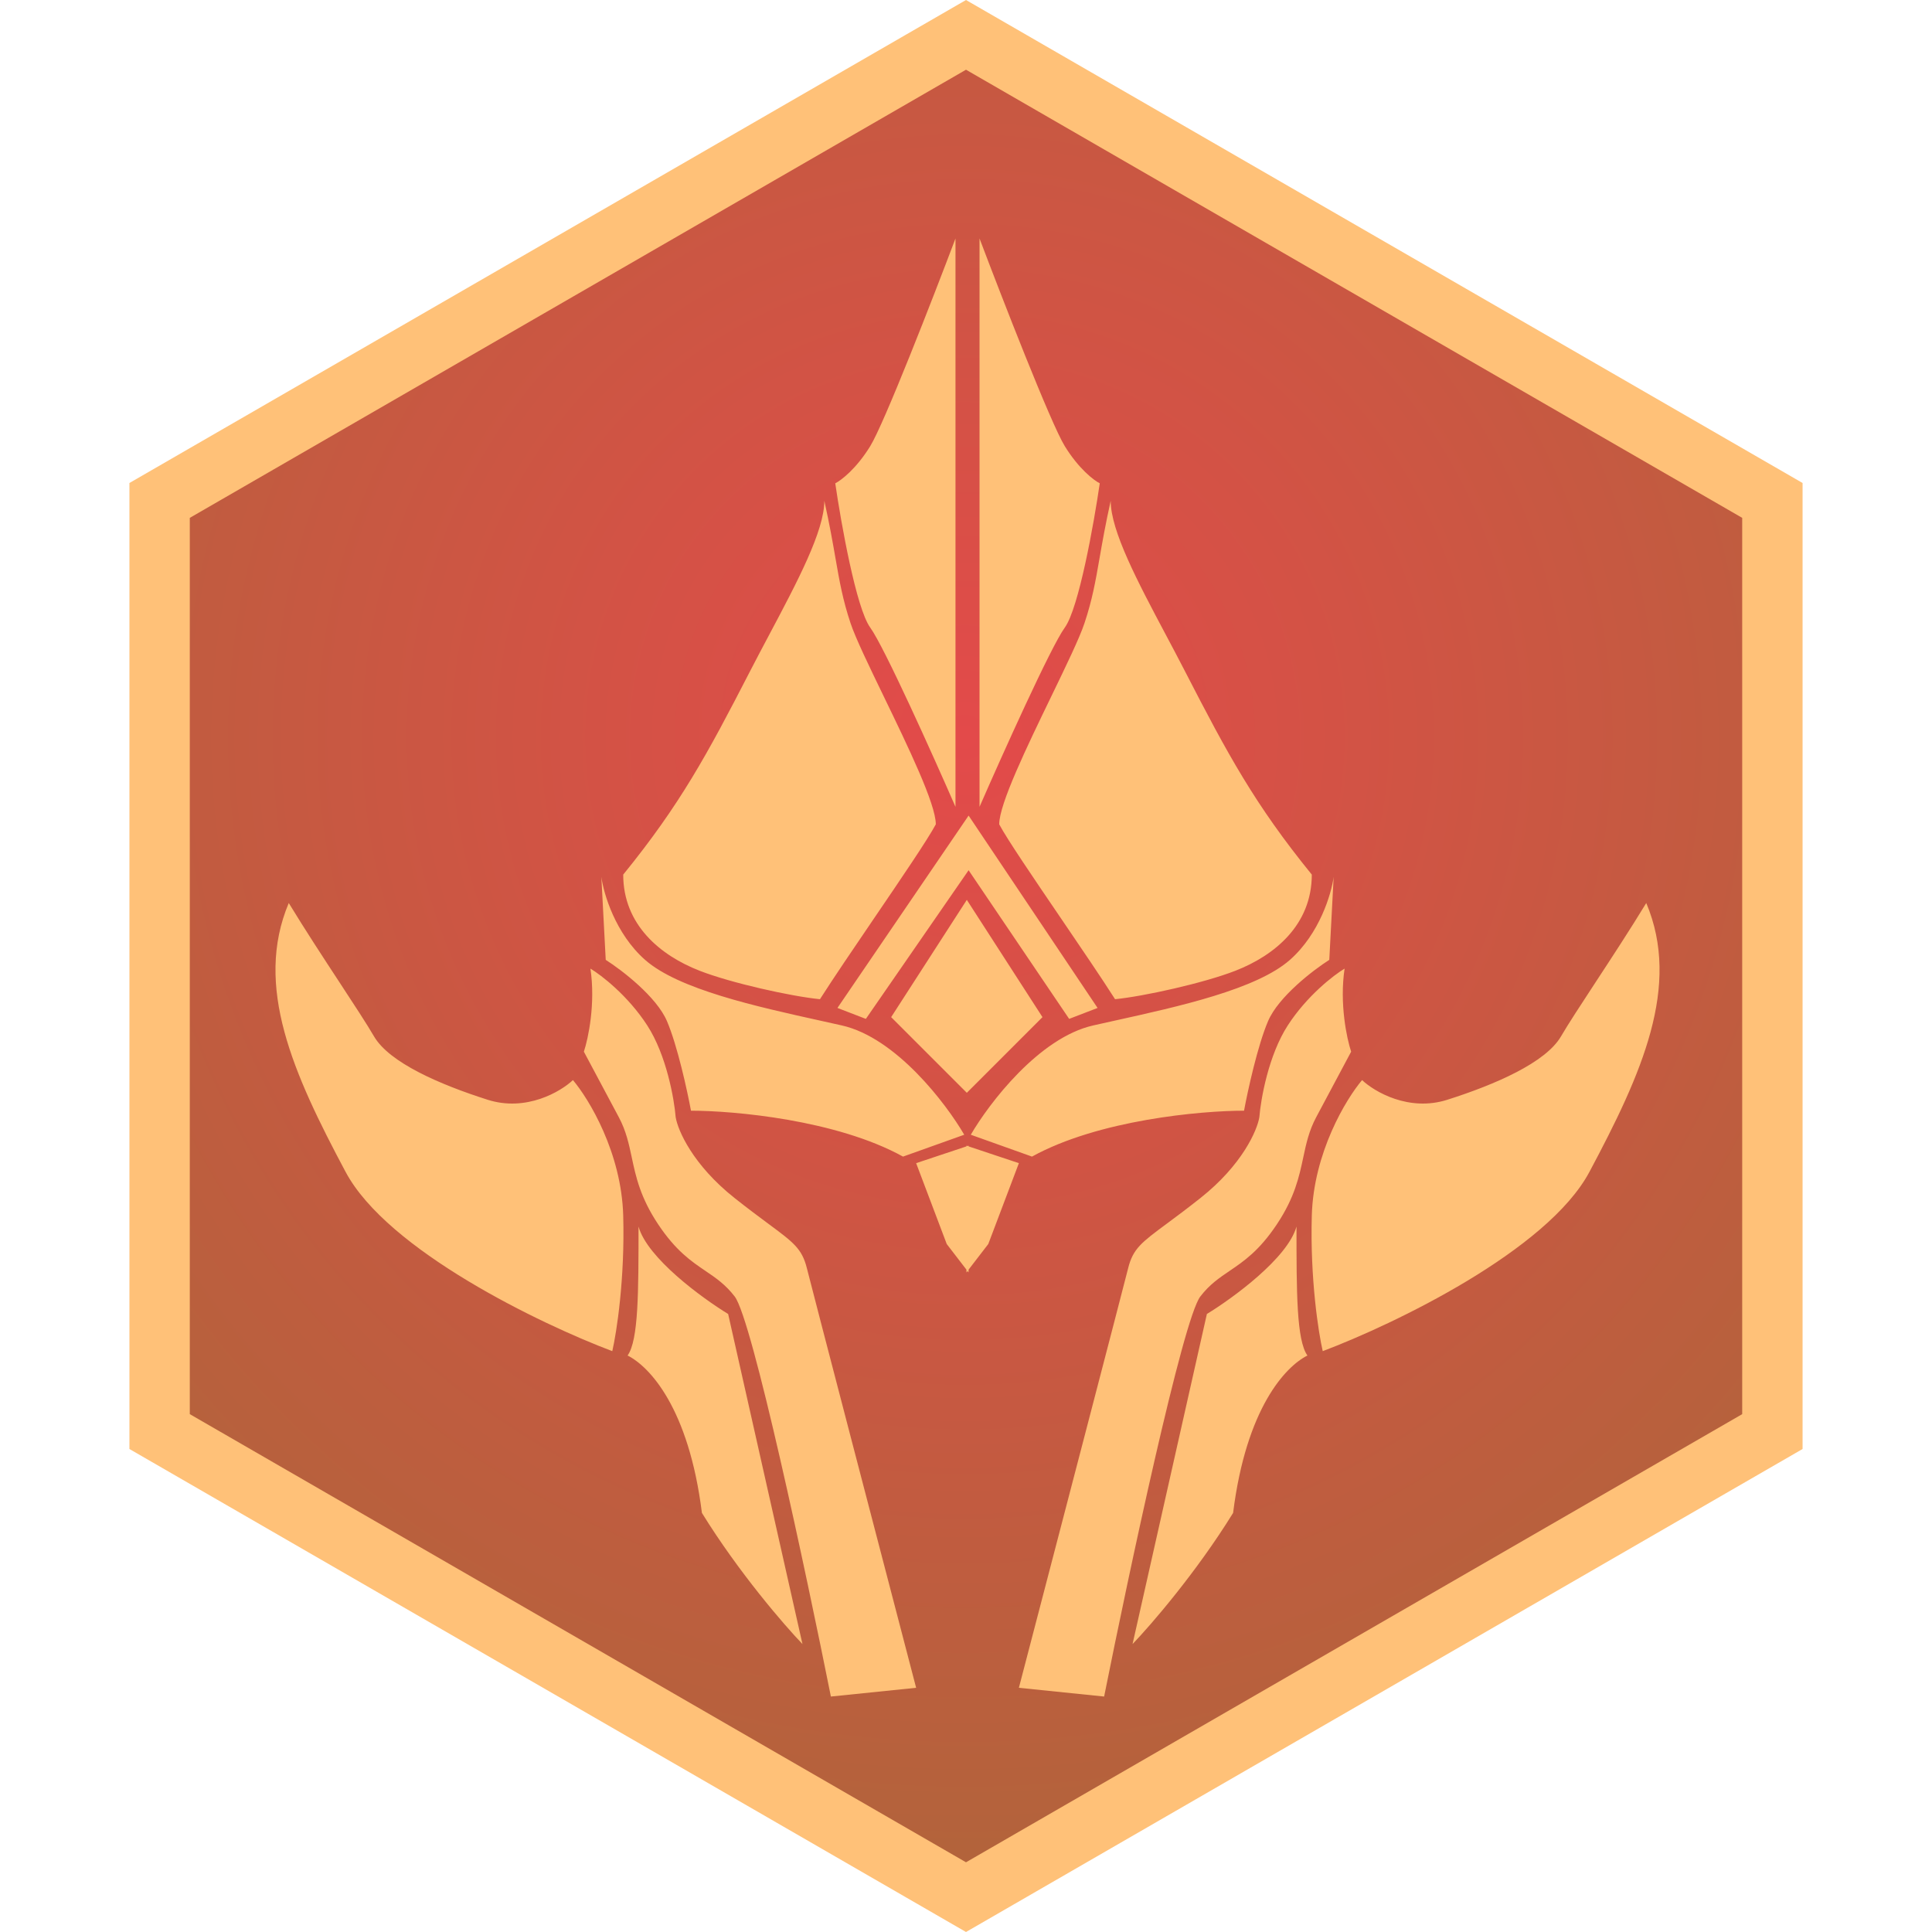 <svg width="320" height="320" viewBox="0 0 320 320" fill="none" xmlns="http://www.w3.org/2000/svg">
<path d="M26.436 82.887L160 5.774L293.564 82.887V237.113L160 314.226L26.436 237.113V82.887Z" fill="url(#paint0_linear_252_9591)"/>
<path d="M26.436 82.887L160 5.774L293.564 82.887V237.113L160 314.226L26.436 237.113V82.887Z" fill="url(#paint1_radial_252_9591)"/>
<path d="M26.436 82.887L160 5.774L293.564 82.887V237.113L160 314.226L26.436 237.113V82.887Z" stroke="#FFC178" stroke-width="10"/>
<path fill-rule="evenodd" clip-rule="evenodd" d="M158.259 39.5V133.638C154.517 125.069 146.455 107.134 144.138 103.948C141.821 100.762 139.31 86.69 138.345 80.052C139.31 79.569 141.821 77.662 144.138 73.897C146.455 70.131 154.517 49.397 158.259 39.5ZM103.224 201.345C102.935 190.917 97.552 182.034 94.897 178.897C92.845 180.828 87.148 184.183 80.776 182.155C72.81 179.621 64.483 176 61.948 171.655C60.75 169.6 58.66 166.412 56.254 162.74L56.254 162.739L56.253 162.739C53.572 158.648 50.499 153.958 47.828 149.569C42.035 163.328 48.552 177.81 57.242 194.103C64.193 207.138 89.586 219.328 101.414 223.793C102.138 220.655 103.514 211.772 103.224 201.345ZM217.276 201.345C217.566 190.917 222.948 182.034 225.603 178.897C227.655 180.828 233.352 184.183 239.724 182.155C247.69 179.621 256.017 176 258.552 171.655C259.75 169.6 261.84 166.412 264.246 162.741L264.246 162.74L264.247 162.739C266.928 158.648 270.001 153.958 272.672 149.569C278.466 163.328 271.948 177.81 263.259 194.103C256.307 207.138 230.914 219.328 219.086 223.793C218.362 220.655 216.986 211.772 217.276 201.345ZM162.241 133.638V39.5C165.983 49.397 174.045 70.131 176.362 73.897C178.679 77.662 181.19 79.569 182.155 80.052C181.19 86.69 178.679 100.762 176.362 103.948C174.045 107.134 165.983 125.069 162.241 133.638ZM135.81 165.5C130.983 165.017 121.11 162.821 115.897 160.793C109.379 158.259 103.224 153.19 103.224 144.862C112.638 133.276 117.135 124.971 124.224 111.19C125.263 109.17 126.349 107.125 127.426 105.096C132.055 96.377 136.535 87.941 136.535 82.948C137.407 86.875 137.929 89.867 138.382 92.464C139.057 96.333 139.58 99.325 140.879 103.224C141.704 105.697 143.935 110.306 146.387 115.371L146.387 115.371L146.387 115.371C150.398 123.657 155 133.164 155 136.534C153.673 139.023 149.314 145.43 144.833 152.016L144.833 152.016L144.832 152.017C141.49 156.93 138.079 161.942 135.81 165.5ZM204.604 160.793C199.39 162.821 189.517 165.017 184.69 165.5C182.422 161.943 179.013 156.933 175.672 152.022L175.67 152.019L175.669 152.018L175.668 152.018L175.668 152.017L175.668 152.017L175.668 152.016C171.187 145.431 166.827 139.023 165.5 136.534C165.5 133.164 170.102 123.657 174.113 115.371L174.113 115.371C176.565 110.306 178.797 105.697 179.621 103.224C180.921 99.325 181.443 96.333 182.118 92.464L182.118 92.463C182.571 89.867 183.093 86.875 183.966 82.948C183.966 87.941 188.445 96.377 193.074 105.096L193.074 105.096L193.075 105.098C194.152 107.126 195.237 109.17 196.276 111.19C203.365 124.971 207.862 133.276 217.276 144.862C217.276 153.19 211.121 158.259 204.604 160.793ZM132.914 272.31L120.604 217.638C116.259 214.983 107.207 208.369 105.759 203.155C105.759 214.017 105.759 221.983 103.948 224.517C107.569 226.328 114.086 233.207 116.259 250.586C122.341 260.434 129.897 269.172 132.914 272.31ZM199.897 217.638L187.586 272.31C190.604 269.172 198.159 260.434 204.241 250.586C206.414 233.207 212.931 226.328 216.552 224.517C214.741 221.983 214.741 214.017 214.741 203.155C213.293 208.369 204.241 214.983 199.897 217.638ZM138.707 166.948L143.414 168.759L160.431 144.138L177.086 168.759L181.793 166.948L160.431 135.086L138.707 166.948ZM160.431 210.759L160.25 210.523L160.069 210.759V210.288L156.81 206.052L151.741 192.655L160.069 189.879V189.759L160.25 189.819L160.431 189.759V189.879L168.759 192.655L163.69 206.052L160.431 210.288V210.759ZM149.569 191.569L159.707 187.948C156.69 182.759 148.41 171.872 139.431 169.845C138.28 169.585 137.087 169.321 135.866 169.051C125.183 166.689 112.369 163.857 106.845 158.983C101.921 154.638 99.966 148 99.603 145.224L100.328 158.983C102.983 160.672 108.728 165.066 110.466 169.121C112.204 173.176 113.845 180.707 114.448 183.966C121.569 183.966 138.562 185.486 149.569 191.569ZM160.793 187.948L170.931 191.569C181.938 185.486 198.931 183.966 206.052 183.966C206.655 180.707 208.297 173.176 210.035 169.121C211.772 165.066 217.517 160.672 220.172 158.983L220.897 145.224C220.535 148 218.579 154.638 213.655 158.983C208.131 163.857 195.318 166.689 184.634 169.051C183.413 169.321 182.22 169.585 181.069 169.845C172.09 171.872 163.81 182.759 160.793 187.948ZM97.793 160.431C99.603 161.517 104.021 164.921 107.207 169.845C110.393 174.769 111.672 182.034 111.914 185.052C112.276 187.224 114.738 192.945 121.69 198.448C123.954 200.241 125.776 201.591 127.251 202.684L127.252 202.685L127.252 202.685C131.438 205.787 132.835 206.822 133.638 210.034C134.507 213.51 146.069 257.828 151.741 279.552L137.621 281C133.517 260.483 124.586 218.507 121.69 214.741C120.156 212.747 118.557 211.663 116.838 210.497C114.499 208.911 111.939 207.175 109.017 202.793C106.053 198.347 105.318 194.892 104.639 191.703C104.157 189.438 103.703 187.307 102.5 185.052L96.707 174.19C97.431 172.017 98.662 166.224 97.793 160.431ZM213.293 169.845C216.479 164.921 220.897 161.517 222.707 160.431C221.838 166.224 223.069 172.017 223.793 174.19L218 185.052C216.797 187.307 216.344 189.438 215.861 191.703C215.182 194.892 214.447 198.347 211.483 202.793C208.562 207.175 206.001 208.911 203.663 210.497C201.943 211.663 200.344 212.747 198.81 214.741C195.914 218.507 186.983 260.483 182.879 281L168.759 279.552C174.431 257.828 185.993 213.51 186.862 210.034C187.665 206.822 189.062 205.787 193.248 202.685C194.724 201.591 196.546 200.241 198.81 198.448C205.762 192.945 208.224 187.224 208.586 185.052C208.828 182.034 210.107 174.769 213.293 169.845ZM172.668 168.47L160.136 149.044L147.603 168.47L160.136 181.002L172.668 168.47Z" fill="#FFC178"/>
<defs>
<linearGradient id="paint0_linear_252_9591" x1="160" y1="0" x2="160" y2="320" gradientUnits="userSpaceOnUse">
<stop stop-color="#D0EFE0"/>
<stop offset="1" stop-color="#C6D5E3"/>
</linearGradient>
<radialGradient id="paint1_radial_252_9591" cx="0" cy="0" r="1" gradientUnits="userSpaceOnUse" gradientTransform="translate(159.785 122.528) rotate(89.938) scale(197.472 197.472)">
<stop stop-color="#E34A4A"/>
<stop offset="1" stop-color="#AF653A"/>
</radialGradient>
</defs>
</svg>
